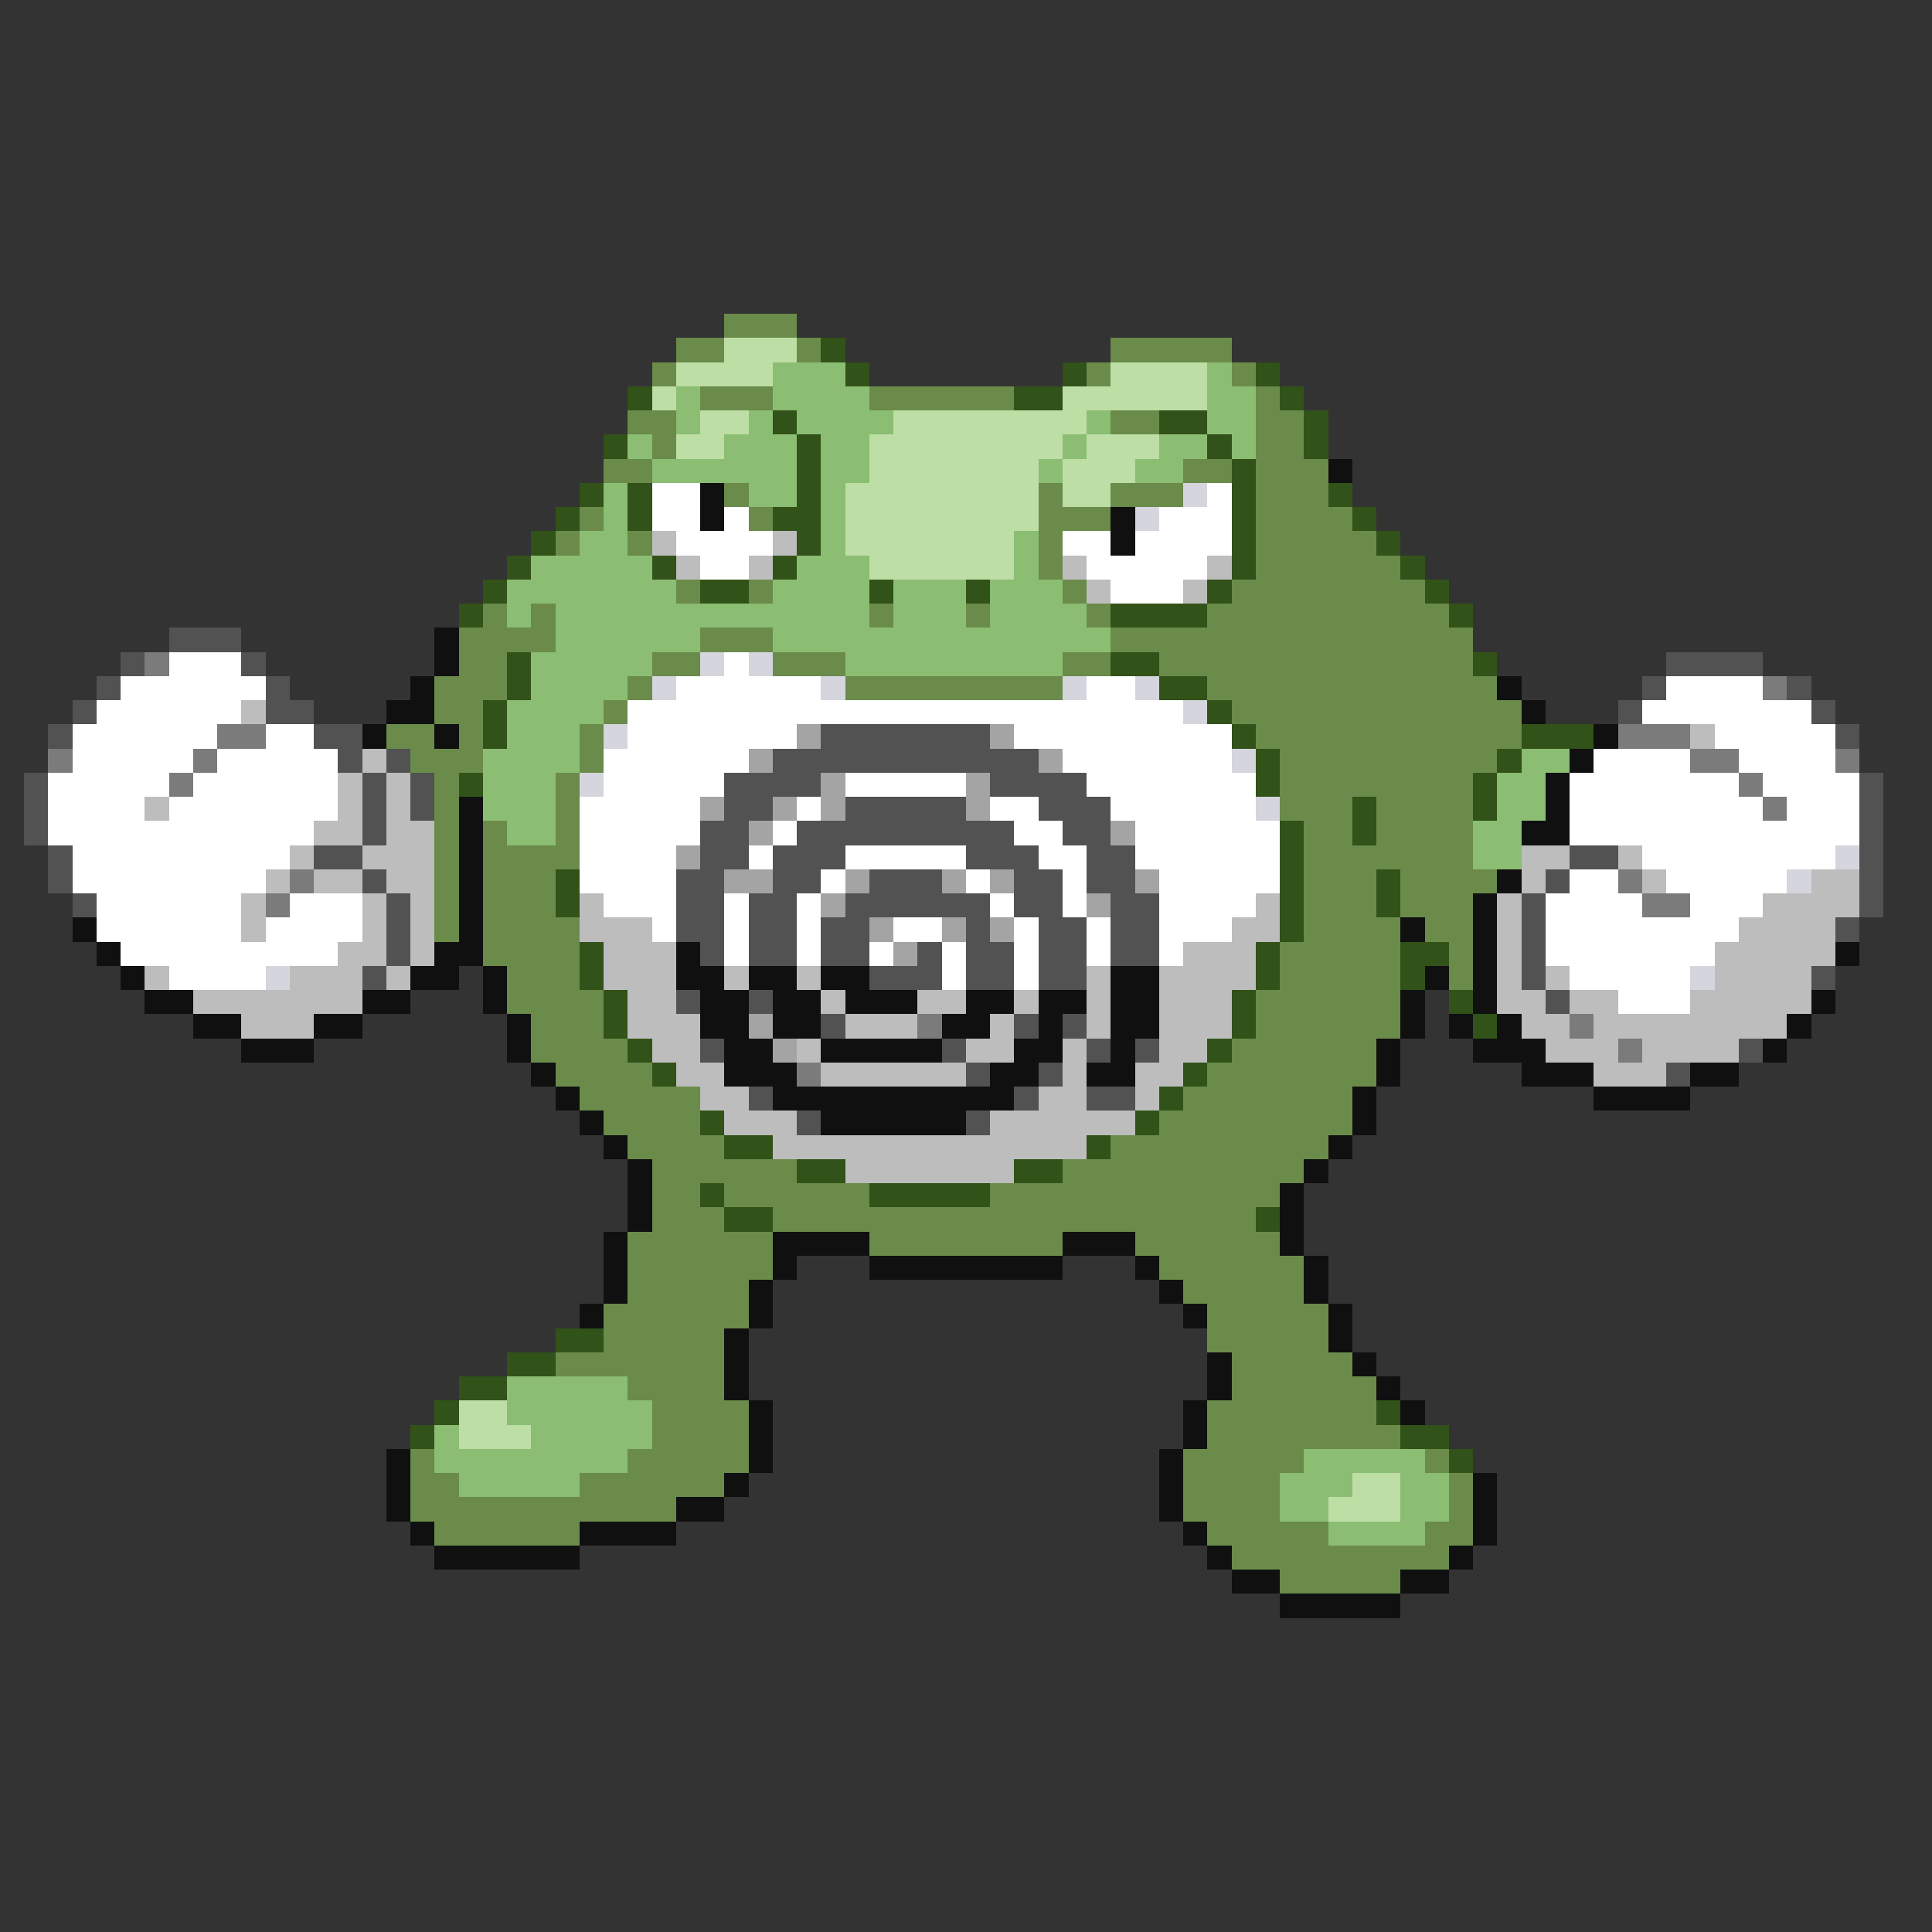 <svg xmlns="http://www.w3.org/2000/svg" viewBox="0 -0.5 80 80" shape-rendering="crispEdges">
<rect x="0" y="-0.5" width="80" height="80" fill="#333333" stroke="none"/>
<path stroke="#6a8b4a" d="M30 13h3M28 14h2M33 14h1M46 14h5M27 15h1M45 15h1M51 15h1M29 16h3M36 16h6M52 16h1M26 17h2M46 17h2M52 17h2M27 18h1M52 18h2M25 19h2M49 19h2M52 19h3M30 20h1M43 20h1M46 20h3M52 20h3M24 21h1M31 21h1M43 21h3M52 21h4M23 22h1M26 22h1M43 22h1M52 22h5M43 23h1M52 23h6M28 24h1M31 24h1M44 24h1M51 24h8M20 25h1M22 25h1M36 25h1M40 25h1M45 25h1M50 25h10M19 26h4M29 26h3M46 26h15M19 27h2M27 27h2M32 27h3M44 27h2M48 27h13M18 28h3M26 28h1M35 28h9M50 28h12M18 29h2M25 29h1M51 29h12M16 30h2M19 30h1M24 30h1M52 30h11M17 31h3M24 31h1M53 31h9M18 32h1M23 32h1M53 32h8M18 33h1M23 33h1M53 33h3M57 33h4M18 34h1M20 34h1M23 34h1M54 34h2M57 34h4M18 35h1M20 35h4M54 35h7M18 36h1M20 36h3M54 36h3M58 36h4M18 37h1M20 37h3M54 37h3M58 37h3M18 38h1M20 38h4M54 38h4M59 38h2M20 39h4M53 39h5M60 39h1M21 40h3M53 40h5M60 40h1M21 41h4M52 41h6M22 42h3M52 42h6M22 43h4M51 43h6M23 44h4M50 44h7M24 45h5M49 45h7M25 46h4M48 46h8M26 47h4M46 47h9M27 48h6M44 48h10M27 49h2M30 49h6M41 49h12M27 50h3M32 50h20M26 51h6M36 51h8M47 51h6M26 52h6M48 52h6M26 53h5M49 53h5M25 54h6M50 54h5M25 55h5M50 55h5M23 56h7M51 56h5M26 57h4M51 57h6M27 58h4M50 58h7M27 59h4M50 59h8M17 60h1M26 60h5M49 60h5M59 60h1M17 61h2M24 61h6M49 61h4M60 61h1M17 62h11M49 62h4M60 62h1M18 63h6M50 63h5M59 63h2M51 64h9M53 65h5" />
<path stroke="#bddea4" d="M30 14h3M28 15h4M46 15h4M27 16h1M44 16h6M29 17h2M37 17h8M28 18h2M36 18h8M45 18h3M36 19h7M44 19h3M35 20h8M44 20h2M35 21h8M35 22h7M36 23h6M19 58h2M19 59h3M56 61h2M55 62h3" />
<path stroke="#315218" d="M34 14h1M35 15h1M44 15h1M52 15h1M26 16h1M42 16h2M53 16h1M32 17h1M48 17h2M54 17h1M25 18h1M33 18h1M50 18h1M54 18h1M33 19h1M51 19h1M24 20h1M26 20h1M33 20h1M51 20h1M55 20h1M23 21h1M26 21h1M32 21h2M51 21h1M56 21h1M22 22h1M33 22h1M51 22h1M57 22h1M21 23h1M27 23h1M32 23h1M51 23h1M58 23h1M20 24h1M29 24h2M36 24h1M40 24h1M50 24h1M59 24h1M19 25h1M46 25h4M60 25h1M21 27h1M46 27h2M61 27h1M21 28h1M48 28h2M20 29h1M50 29h1M20 30h1M51 30h1M63 30h3M52 31h1M62 31h1M19 32h1M52 32h1M61 32h1M56 33h1M61 33h1M53 34h1M56 34h1M53 35h1M23 36h1M53 36h1M57 36h1M23 37h1M53 37h1M57 37h1M53 38h1M24 39h1M52 39h1M58 39h2M24 40h1M52 40h1M58 40h1M25 41h1M51 41h1M60 41h1M25 42h1M51 42h1M61 42h1M26 43h1M50 43h1M27 44h1M49 44h1M48 45h1M29 46h1M47 46h1M30 47h2M45 47h1M33 48h2M42 48h2M29 49h1M36 49h5M30 50h2M52 50h1M23 55h2M21 56h2M19 57h2M18 58h1M57 58h1M17 59h1M58 59h2M60 60h1" />
<path stroke="#8bbd73" d="M32 15h3M50 15h1M28 16h1M32 16h4M50 16h2M28 17h1M31 17h1M33 17h4M45 17h1M50 17h2M26 18h1M30 18h3M34 18h2M44 18h1M48 18h2M51 18h1M27 19h6M34 19h2M43 19h1M47 19h2M25 20h1M31 20h2M34 20h1M25 21h1M34 21h1M24 22h2M34 22h1M42 22h1M22 23h5M33 23h3M42 23h1M21 24h7M32 24h4M37 24h3M41 24h3M21 25h1M23 25h13M37 25h3M41 25h4M23 26h6M32 26h14M22 27h5M35 27h9M22 28h4M21 29h4M21 30h3M20 31h4M63 31h2M20 32h3M62 32h2M20 33h3M62 33h2M21 34h2M61 34h2M61 35h2M21 57h5M21 58h6M18 59h1M22 59h5M18 60h8M54 60h5M19 61h5M53 61h3M58 61h2M53 62h2M58 62h2M55 63h4" />
<path stroke="#101010" d="M55 19h1M29 20h1M29 21h1M46 21h1M46 22h1M18 26h1M18 27h1M17 28h1M62 28h1M16 29h2M63 29h1M15 30h1M18 30h1M66 30h1M65 31h1M64 32h1M19 33h1M64 33h1M19 34h1M63 34h2M19 35h1M19 36h1M62 36h1M19 37h1M61 37h1M3 38h1M19 38h1M58 38h1M61 38h1M4 39h1M18 39h2M28 39h1M61 39h1M76 39h1M5 40h1M17 40h2M20 40h1M28 40h2M31 40h2M34 40h2M46 40h2M59 40h1M61 40h1M6 41h2M15 41h2M20 41h1M29 41h2M32 41h2M35 41h3M40 41h2M43 41h2M46 41h2M58 41h1M61 41h1M75 41h1M8 42h2M13 42h2M21 42h1M29 42h2M32 42h2M39 42h2M43 42h1M46 42h2M58 42h1M60 42h1M62 42h1M74 42h1M10 43h3M21 43h1M30 43h2M34 43h5M42 43h2M46 43h1M57 43h1M61 43h3M73 43h1M22 44h1M30 44h3M41 44h2M45 44h2M57 44h1M63 44h3M70 44h2M23 45h1M32 45h10M56 45h1M66 45h4M24 46h1M34 46h6M56 46h1M25 47h1M55 47h1M26 48h1M54 48h1M26 49h1M53 49h1M26 50h1M53 50h1M25 51h1M32 51h4M44 51h3M53 51h1M25 52h1M32 52h1M36 52h8M47 52h1M54 52h1M25 53h1M31 53h1M48 53h1M54 53h1M24 54h1M31 54h1M49 54h1M55 54h1M30 55h1M55 55h1M30 56h1M50 56h1M56 56h1M30 57h1M50 57h1M57 57h1M31 58h1M49 58h1M58 58h1M31 59h1M49 59h1M16 60h1M31 60h1M48 60h1M16 61h1M30 61h1M48 61h1M61 61h1M16 62h1M28 62h2M48 62h1M61 62h1M17 63h1M24 63h4M49 63h1M61 63h1M18 64h6M50 64h1M60 64h1M51 65h2M58 65h2M53 66h5" />
<path stroke="#ffffff" d="M27 20h2M50 20h1M27 21h2M30 21h1M48 21h3M28 22h4M44 22h2M47 22h4M29 23h2M45 23h5M46 24h3M7 27h3M30 27h1M5 28h6M28 28h6M45 28h2M69 28h4M4 29h6M26 29h23M68 29h7M3 30h6M11 30h2M26 30h7M42 30h9M71 30h5M3 31h5M9 31h5M25 31h6M44 31h7M66 31h4M72 31h4M2 32h5M8 32h6M25 32h5M35 32h5M45 32h7M65 32h7M73 32h4M2 33h4M7 33h7M24 33h5M33 33h1M41 33h2M46 33h6M65 33h8M74 33h3M2 34h11M24 34h5M32 34h1M42 34h2M47 34h6M65 34h12M3 35h9M24 35h4M31 35h1M35 35h5M43 35h2M47 35h6M68 35h8M3 36h8M24 36h4M34 36h1M40 36h1M44 36h1M48 36h5M65 36h2M69 36h5M4 37h6M12 37h3M25 37h3M30 37h1M33 37h1M41 37h1M44 37h1M48 37h4M64 37h4M70 37h3M4 38h6M11 38h4M27 38h1M30 38h1M33 38h1M37 38h2M42 38h1M45 38h1M48 38h3M64 38h8M5 39h9M30 39h1M33 39h1M36 39h1M39 39h1M42 39h1M45 39h1M48 39h1M64 39h7M7 40h4M39 40h1M42 40h1M65 40h5M67 41h3" />
<path stroke="#d5d5de" d="M49 20h1M47 21h1M29 27h1M31 27h1M27 28h1M34 28h1M44 28h1M47 28h1M49 29h1M25 30h1M51 31h1M24 32h1M52 33h1M76 35h1M74 36h1M11 40h1M70 40h1" />
<path stroke="#bdbdbd" d="M27 22h1M32 22h1M28 23h1M31 23h1M44 23h1M50 23h1M45 24h1M49 24h1M10 29h1M70 30h1M15 31h1M14 32h1M16 32h1M6 33h1M14 33h1M16 33h1M13 34h2M16 34h2M12 35h1M15 35h3M63 35h2M67 35h1M11 36h1M13 36h2M16 36h2M63 36h1M68 36h1M75 36h2M10 37h1M15 37h1M17 37h1M24 37h1M52 37h1M62 37h1M73 37h4M10 38h1M15 38h1M17 38h1M24 38h3M51 38h2M62 38h1M72 38h4M14 39h2M17 39h1M25 39h3M49 39h3M62 39h1M71 39h5M6 40h1M12 40h3M16 40h1M25 40h3M30 40h1M33 40h1M45 40h1M48 40h4M62 40h1M64 40h1M71 40h4M8 41h7M26 41h2M34 41h1M38 41h2M42 41h1M45 41h1M48 41h3M62 41h2M65 41h2M70 41h5M10 42h3M26 42h3M35 42h3M41 42h1M45 42h1M48 42h3M63 42h2M66 42h8M27 43h2M33 43h1M40 43h2M44 43h1M48 43h2M64 43h3M68 43h4M28 44h2M34 44h6M44 44h1M47 44h2M66 44h3M29 45h2M43 45h2M47 45h1M30 46h3M41 46h6M32 47h13M35 48h7" />
<path stroke="#525252" d="M7 26h3M5 27h1M10 27h1M69 27h4M4 28h1M11 28h1M68 28h1M74 28h1M3 29h1M11 29h2M67 29h1M75 29h1M2 30h1M13 30h2M34 30h7M76 30h1M14 31h1M16 31h1M32 31h11M1 32h1M15 32h1M17 32h1M30 32h4M41 32h4M77 32h1M1 33h1M15 33h1M17 33h1M30 33h2M35 33h5M43 33h3M77 33h1M1 34h1M15 34h1M29 34h2M33 34h9M44 34h2M77 34h1M2 35h1M13 35h2M29 35h2M32 35h3M40 35h3M45 35h2M65 35h2M77 35h1M2 36h1M15 36h1M28 36h2M32 36h2M36 36h3M42 36h2M45 36h2M64 36h1M77 36h1M3 37h1M16 37h1M28 37h2M31 37h2M35 37h6M42 37h2M46 37h2M63 37h1M77 37h1M16 38h1M28 38h2M31 38h2M34 38h2M40 38h1M43 38h2M46 38h2M63 38h1M76 38h1M16 39h1M29 39h1M31 39h2M34 39h2M38 39h1M40 39h2M43 39h2M46 39h2M63 39h1M15 40h1M36 40h3M40 40h2M43 40h2M63 40h1M75 40h1M28 41h1M31 41h1M64 41h1M34 42h1M42 42h1M44 42h1M29 43h1M39 43h1M45 43h1M47 43h1M72 43h1M40 44h1M43 44h1M69 44h1M31 45h1M42 45h1M45 45h2M33 46h1M40 46h1" />
<path stroke="#7b7b7b" d="M6 27h1M73 28h1M9 30h2M67 30h3M2 31h1M8 31h1M70 31h2M76 31h1M7 32h1M72 32h1M73 33h1M12 36h1M67 36h1M11 37h1M68 37h2M38 42h1M65 42h1M67 43h1M33 44h1" />
<path stroke="#a4a4a4" d="M33 30h1M41 30h1M31 31h1M43 31h1M34 32h1M40 32h1M29 33h1M32 33h1M34 33h1M40 33h1M31 34h1M46 34h1M28 35h1M30 36h2M35 36h1M39 36h1M41 36h1M47 36h1M34 37h1M45 37h1M36 38h1M39 38h1M41 38h1M37 39h1M31 42h1M32 43h1" />
</svg>